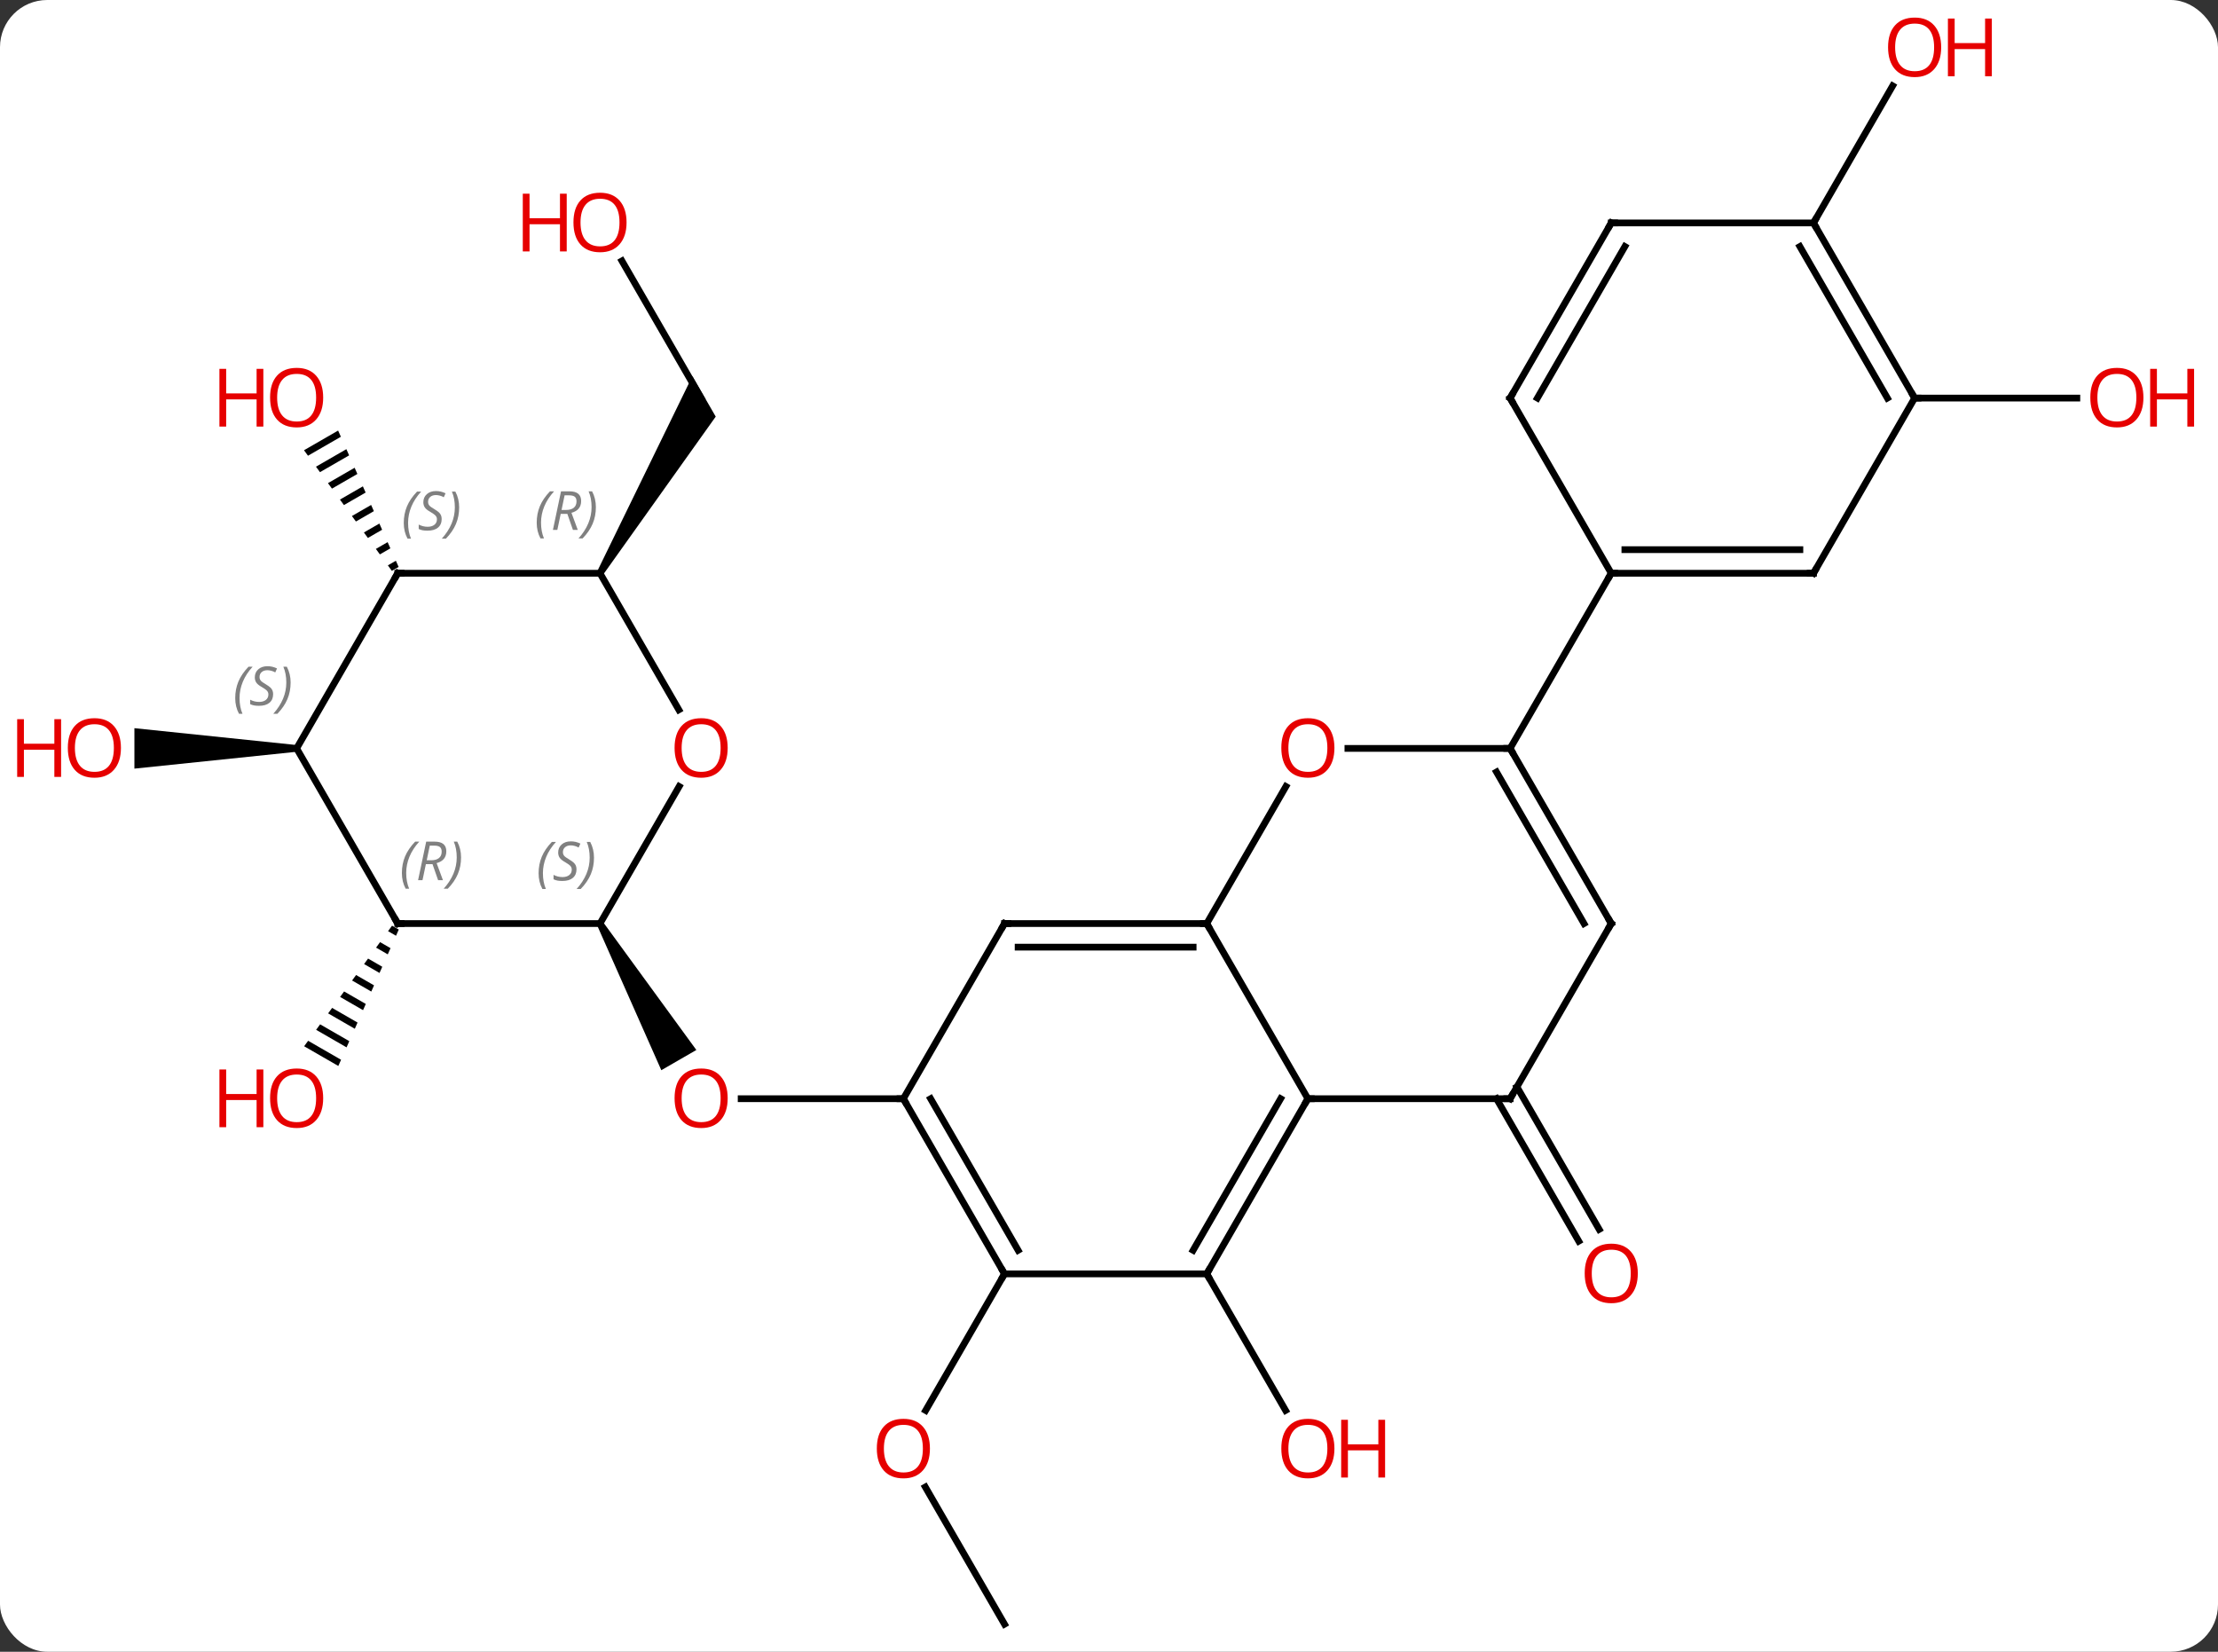 <svg width="329" viewBox="0 0 329 245" style="fill-opacity:1; color-rendering:auto; color-interpolation:auto; text-rendering:auto; stroke:black; stroke-linecap:square; stroke-miterlimit:10; shape-rendering:auto; stroke-opacity:1; fill:black; stroke-dasharray:none; font-weight:normal; stroke-width:1; font-family:'Open Sans'; font-style:normal; stroke-linejoin:miter; font-size:12; stroke-dashoffset:0; image-rendering:auto;" height="245" class="cas-substance-image" xmlns:xlink="http://www.w3.org/1999/xlink" xmlns="http://www.w3.org/2000/svg"><rect x="0" y="0" width="329" height="245" fill="#333333" stroke="none"/><svg class="cas-substance-single-component"><rect y="0" x="0" width="329" stroke="none" ry="7" rx="7" height="245" fill="white" class="cas-substance-group"/><svg y="0" x="0" width="329" viewBox="0 0 329 245" style="fill:black;" height="245" class="cas-substance-single-component-image"><svg><g><g transform="translate(164,124)" style="text-rendering:geometricPrecision; color-rendering:optimizeQuality; color-interpolation:linearRGB; stroke-linecap:butt; image-rendering:optimizeQuality;"><line y2="64.953" y1="85.205" x2="15" x1="26.693" style="fill:none;"/><line y2="37.22" y1="58.35" x2="61.01" x1="73.209" style="fill:none;"/><line y2="38.97" y1="60.1" x2="57.979" x1="70.178" style="fill:none;"/><line y2="116.913" y1="96.569" x2="-15" x1="-26.746" style="fill:none;"/><line y2="64.953" y1="85.211" x2="-15" x1="-26.697" style="fill:none;"/><line y2="38.97" y1="38.97" x2="-30" x1="-54.062" style="fill:none;"/><path style="stroke:none;" d="M-75.433 13.24 L-74.567 12.74 L-60.709 31.742 L-65.905 34.742 Z"/><path style="stroke:none;" d="M-105.846 13.306 L-106.439 14.119 L-105.258 14.8 L-104.851 13.88 L-105.846 13.306 ZM-107.624 15.745 L-108.217 16.558 L-106.481 17.559 L-106.481 17.559 L-106.073 16.639 L-107.624 15.745 ZM-109.403 18.183 L-109.995 18.996 L-107.704 20.318 L-107.296 19.398 L-109.403 18.183 ZM-111.181 20.622 L-111.774 21.435 L-108.926 23.077 L-108.519 22.157 L-111.181 20.622 ZM-112.959 23.061 L-113.552 23.873 L-110.149 25.836 L-109.741 24.916 L-112.959 23.061 ZM-114.737 25.499 L-115.33 26.312 L-111.372 28.595 L-110.964 27.675 L-114.737 25.499 ZM-116.516 27.938 L-117.109 28.751 L-112.594 31.354 L-112.187 30.434 L-116.516 27.938 ZM-118.294 30.377 L-118.887 31.189 L-118.887 31.189 L-113.817 34.113 L-113.409 33.193 L-118.294 30.377 Z"/><line y2="-64.953" y1="-64.953" x2="120" x1="144.062" style="fill:none;"/><line y2="-85.297" y1="-64.953" x2="-71.746" x1="-60" style="fill:none;"/><path style="stroke:none;" d="M-74.567 -38.72 L-75.433 -39.22 L-61.299 -68.203 L-57.835 -62.203 Z"/><path style="stroke:none;" d="M-120 -13.49 L-120 -12.49 L-144.062 -9.99 L-144.062 -15.99 Z"/><line y2="-90.933" y1="-111.265" x2="105" x1="116.739" style="fill:none;"/><path style="stroke:none;" d="M-113.846 -60.135 L-118.907 -57.216 L-118.314 -56.403 L-113.438 -59.215 L-113.846 -60.135 ZM-112.622 -57.376 L-117.13 -54.777 L-117.13 -54.777 L-116.537 -53.964 L-116.537 -53.964 L-112.214 -56.457 L-112.622 -57.376 ZM-111.398 -54.618 L-115.353 -52.337 L-114.76 -51.524 L-110.99 -53.699 L-111.398 -54.618 ZM-110.174 -51.86 L-113.576 -49.898 L-113.576 -49.898 L-112.984 -49.085 L-109.766 -50.94 L-110.174 -51.86 ZM-108.951 -49.101 L-111.799 -47.459 L-111.207 -46.646 L-108.543 -48.182 L-108.543 -48.182 L-108.951 -49.101 ZM-107.727 -46.343 L-110.022 -45.019 L-110.022 -45.019 L-109.43 -44.206 L-109.43 -44.206 L-107.319 -45.423 L-107.319 -45.423 L-107.727 -46.343 ZM-106.503 -43.584 L-108.245 -42.58 L-108.245 -42.58 L-107.653 -41.767 L-107.653 -41.767 L-106.095 -42.665 L-106.095 -42.665 L-106.503 -43.584 ZM-105.279 -40.826 L-106.468 -40.141 L-106.468 -40.141 L-105.876 -39.328 L-104.872 -39.907 L-105.279 -40.826 Z"/><line y2="12.99" y1="38.97" x2="15" x1="30" style="fill:none;"/><line y2="64.953" y1="38.97" x2="15" x1="30" style="fill:none;"/><line y2="61.453" y1="38.97" x2="12.979" x1="25.959" style="fill:none;"/><line y2="38.97" y1="38.97" x2="60" x1="30" style="fill:none;"/><line y2="12.99" y1="12.99" x2="-15" x1="15" style="fill:none;"/><line y2="16.49" y1="16.49" x2="-12.979" x1="12.979" style="fill:none;"/><line y2="-7.342" y1="12.99" x2="26.739" x1="15" style="fill:none;"/><line y2="64.953" y1="64.953" x2="-15" x1="15" style="fill:none;"/><line y2="12.99" y1="38.97" x2="75" x1="60" style="fill:none;"/><line y2="38.97" y1="12.99" x2="-30" x1="-15" style="fill:none;"/><line y2="-12.99" y1="-12.99" x2="60" x1="35.938" style="fill:none;"/><line y2="38.97" y1="64.953" x2="-30" x1="-15" style="fill:none;"/><line y2="38.97" y1="61.453" x2="-25.959" x1="-12.979" style="fill:none;"/><line y2="-12.99" y1="12.99" x2="60" x1="75" style="fill:none;"/><line y2="-9.49" y1="12.99" x2="57.979" x1="70.959" style="fill:none;"/><line y2="-38.97" y1="-12.99" x2="75" x1="60" style="fill:none;"/><line y2="-38.97" y1="-38.97" x2="105" x1="75" style="fill:none;"/><line y2="-42.47" y1="-42.47" x2="102.979" x1="77.021" style="fill:none;"/><line y2="-64.953" y1="-38.97" x2="60" x1="75" style="fill:none;"/><line y2="-64.953" y1="-38.97" x2="120" x1="105" style="fill:none;"/><line y2="-90.933" y1="-64.953" x2="75" x1="60" style="fill:none;"/><line y2="-87.433" y1="-64.953" x2="77.021" x1="64.041" style="fill:none;"/><line y2="-90.933" y1="-64.953" x2="105" x1="120" style="fill:none;"/><line y2="-87.433" y1="-64.953" x2="102.979" x1="115.959" style="fill:none;"/><line y2="-90.933" y1="-90.933" x2="105" x1="75" style="fill:none;"/><line y2="-7.342" y1="12.99" x2="-63.261" x1="-75" style="fill:none;"/><line y2="12.99" y1="12.99" x2="-105" x1="-75" style="fill:none;"/><line y2="-38.97" y1="-18.718" x2="-75" x1="-63.307" style="fill:none;"/><line y2="-12.99" y1="12.99" x2="-120" x1="-105" style="fill:none;"/><line y2="-38.97" y1="-38.97" x2="-105" x1="-75" style="fill:none;"/><line y2="-38.97" y1="-12.99" x2="-105" x1="-120" style="fill:none;"/></g><g transform="translate(164,124)" style="fill:rgb(230,0,0); text-rendering:geometricPrecision; color-rendering:optimizeQuality; image-rendering:optimizeQuality; font-family:'Open Sans'; stroke:rgb(230,0,0); color-interpolation:linearRGB;"><path style="stroke:none;" d="M33.938 90.863 Q33.938 92.925 32.898 94.105 Q31.859 95.285 30.016 95.285 Q28.125 95.285 27.094 94.121 Q26.062 92.956 26.062 90.847 Q26.062 88.753 27.094 87.605 Q28.125 86.456 30.016 86.456 Q31.875 86.456 32.906 87.628 Q33.938 88.8 33.938 90.863 ZM27.109 90.863 Q27.109 92.597 27.852 93.503 Q28.594 94.41 30.016 94.41 Q31.438 94.41 32.164 93.511 Q32.891 92.613 32.891 90.863 Q32.891 89.128 32.164 88.238 Q31.438 87.347 30.016 87.347 Q28.594 87.347 27.852 88.246 Q27.109 89.144 27.109 90.863 Z"/><path style="stroke:none;" d="M41.453 95.16 L40.453 95.16 L40.453 91.128 L35.938 91.128 L35.938 95.16 L34.938 95.16 L34.938 86.597 L35.938 86.597 L35.938 90.238 L40.453 90.238 L40.453 86.597 L41.453 86.597 L41.453 95.16 Z"/><path style="stroke:none;" d="M78.938 64.883 Q78.938 66.945 77.898 68.125 Q76.859 69.305 75.016 69.305 Q73.125 69.305 72.094 68.141 Q71.062 66.976 71.062 64.867 Q71.062 62.773 72.094 61.625 Q73.125 60.476 75.016 60.476 Q76.875 60.476 77.906 61.648 Q78.938 62.82 78.938 64.883 ZM72.109 64.883 Q72.109 66.617 72.852 67.523 Q73.594 68.43 75.016 68.43 Q76.438 68.43 77.164 67.531 Q77.891 66.633 77.891 64.883 Q77.891 63.148 77.164 62.258 Q76.438 61.367 75.016 61.367 Q73.594 61.367 72.852 62.266 Q72.109 63.164 72.109 64.883 Z"/><path style="stroke:none;" d="M-26.062 90.863 Q-26.062 92.925 -27.102 94.105 Q-28.141 95.285 -29.984 95.285 Q-31.875 95.285 -32.906 94.121 Q-33.938 92.956 -33.938 90.847 Q-33.938 88.753 -32.906 87.605 Q-31.875 86.456 -29.984 86.456 Q-28.125 86.456 -27.094 87.628 Q-26.062 88.8 -26.062 90.863 ZM-32.891 90.863 Q-32.891 92.597 -32.148 93.503 Q-31.406 94.41 -29.984 94.41 Q-28.562 94.41 -27.836 93.511 Q-27.109 92.613 -27.109 90.863 Q-27.109 89.128 -27.836 88.238 Q-28.562 87.347 -29.984 87.347 Q-31.406 87.347 -32.148 88.246 Q-32.891 89.144 -32.891 90.863 Z"/><path style="stroke:none;" d="M-56.062 38.9 Q-56.062 40.962 -57.102 42.142 Q-58.141 43.322 -59.984 43.322 Q-61.875 43.322 -62.906 42.157 Q-63.938 40.993 -63.938 38.884 Q-63.938 36.79 -62.906 35.642 Q-61.875 34.493 -59.984 34.493 Q-58.125 34.493 -57.094 35.665 Q-56.062 36.837 -56.062 38.9 ZM-62.891 38.9 Q-62.891 40.634 -62.148 41.54 Q-61.406 42.447 -59.984 42.447 Q-58.562 42.447 -57.836 41.548 Q-57.109 40.65 -57.109 38.9 Q-57.109 37.165 -57.836 36.275 Q-58.562 35.384 -59.984 35.384 Q-61.406 35.384 -62.148 36.282 Q-62.891 37.181 -62.891 38.9 Z"/><path style="stroke:none;" d="M-116.062 38.9 Q-116.062 40.962 -117.102 42.142 Q-118.141 43.322 -119.984 43.322 Q-121.875 43.322 -122.906 42.157 Q-123.938 40.993 -123.938 38.884 Q-123.938 36.79 -122.906 35.642 Q-121.875 34.493 -119.984 34.493 Q-118.125 34.493 -117.094 35.665 Q-116.062 36.837 -116.062 38.9 ZM-122.891 38.9 Q-122.891 40.634 -122.148 41.54 Q-121.406 42.447 -119.984 42.447 Q-118.562 42.447 -117.836 41.548 Q-117.109 40.65 -117.109 38.9 Q-117.109 37.165 -117.836 36.275 Q-118.562 35.384 -119.984 35.384 Q-121.406 35.384 -122.148 36.282 Q-122.891 37.181 -122.891 38.9 Z"/><path style="stroke:none;" d="M-124.938 43.197 L-125.938 43.197 L-125.938 39.165 L-130.453 39.165 L-130.453 43.197 L-131.453 43.197 L-131.453 34.634 L-130.453 34.634 L-130.453 38.275 L-125.938 38.275 L-125.938 34.634 L-124.938 34.634 L-124.938 43.197 Z"/><path style="stroke:none;" d="M153.938 -65.023 Q153.938 -62.961 152.898 -61.781 Q151.859 -60.601 150.016 -60.601 Q148.125 -60.601 147.094 -61.766 Q146.062 -62.93 146.062 -65.039 Q146.062 -67.133 147.094 -68.281 Q148.125 -69.43 150.016 -69.43 Q151.875 -69.43 152.906 -68.258 Q153.938 -67.086 153.938 -65.023 ZM147.109 -65.023 Q147.109 -63.289 147.852 -62.383 Q148.594 -61.476 150.016 -61.476 Q151.438 -61.476 152.164 -62.375 Q152.891 -63.273 152.891 -65.023 Q152.891 -66.758 152.164 -67.648 Q151.438 -68.539 150.016 -68.539 Q148.594 -68.539 147.852 -67.641 Q147.109 -66.742 147.109 -65.023 Z"/><path style="stroke:none;" d="M161.453 -60.726 L160.453 -60.726 L160.453 -64.758 L155.938 -64.758 L155.938 -60.726 L154.938 -60.726 L154.938 -69.289 L155.938 -69.289 L155.938 -65.648 L160.453 -65.648 L160.453 -69.289 L161.453 -69.289 L161.453 -60.726 Z"/><path style="stroke:none;" d="M-71.062 -91.003 Q-71.062 -88.941 -72.102 -87.761 Q-73.141 -86.581 -74.984 -86.581 Q-76.875 -86.581 -77.906 -87.746 Q-78.938 -88.91 -78.938 -91.019 Q-78.938 -93.113 -77.906 -94.261 Q-76.875 -95.41 -74.984 -95.41 Q-73.125 -95.41 -72.094 -94.238 Q-71.062 -93.066 -71.062 -91.003 ZM-77.891 -91.003 Q-77.891 -89.269 -77.148 -88.363 Q-76.406 -87.456 -74.984 -87.456 Q-73.562 -87.456 -72.836 -88.355 Q-72.109 -89.253 -72.109 -91.003 Q-72.109 -92.738 -72.836 -93.628 Q-73.562 -94.519 -74.984 -94.519 Q-76.406 -94.519 -77.148 -93.621 Q-77.891 -92.722 -77.891 -91.003 Z"/><path style="stroke:none;" d="M-79.938 -86.706 L-80.938 -86.706 L-80.938 -90.738 L-85.453 -90.738 L-85.453 -86.706 L-86.453 -86.706 L-86.453 -95.269 L-85.453 -95.269 L-85.453 -91.628 L-80.938 -91.628 L-80.938 -95.269 L-79.938 -95.269 L-79.938 -86.706 Z"/><path style="stroke:none;" d="M-146.062 -13.06 Q-146.062 -10.998 -147.102 -9.818 Q-148.141 -8.638 -149.984 -8.638 Q-151.875 -8.638 -152.906 -9.803 Q-153.938 -10.967 -153.938 -13.076 Q-153.938 -15.17 -152.906 -16.318 Q-151.875 -17.467 -149.984 -17.467 Q-148.125 -17.467 -147.094 -16.295 Q-146.062 -15.123 -146.062 -13.06 ZM-152.891 -13.06 Q-152.891 -11.326 -152.148 -10.42 Q-151.406 -9.513 -149.984 -9.513 Q-148.562 -9.513 -147.836 -10.412 Q-147.109 -11.31 -147.109 -13.06 Q-147.109 -14.795 -147.836 -15.685 Q-148.562 -16.576 -149.984 -16.576 Q-151.406 -16.576 -152.148 -15.678 Q-152.891 -14.779 -152.891 -13.06 Z"/><path style="stroke:none;" d="M-154.938 -8.763 L-155.938 -8.763 L-155.938 -12.795 L-160.453 -12.795 L-160.453 -8.763 L-161.453 -8.763 L-161.453 -17.326 L-160.453 -17.326 L-160.453 -13.685 L-155.938 -13.685 L-155.938 -17.326 L-154.938 -17.326 L-154.938 -8.763 Z"/><path style="stroke:none;" d="M123.938 -116.983 Q123.938 -114.921 122.898 -113.741 Q121.859 -112.561 120.016 -112.561 Q118.125 -112.561 117.094 -113.725 Q116.062 -114.89 116.062 -116.999 Q116.062 -119.093 117.094 -120.241 Q118.125 -121.39 120.016 -121.39 Q121.875 -121.39 122.906 -120.218 Q123.938 -119.046 123.938 -116.983 ZM117.109 -116.983 Q117.109 -115.249 117.852 -114.343 Q118.594 -113.436 120.016 -113.436 Q121.438 -113.436 122.164 -114.335 Q122.891 -115.233 122.891 -116.983 Q122.891 -118.718 122.164 -119.608 Q121.438 -120.499 120.016 -120.499 Q118.594 -120.499 117.852 -119.6 Q117.109 -118.702 117.109 -116.983 Z"/><path style="stroke:none;" d="M131.453 -112.686 L130.453 -112.686 L130.453 -116.718 L125.938 -116.718 L125.938 -112.686 L124.938 -112.686 L124.938 -121.249 L125.938 -121.249 L125.938 -117.608 L130.453 -117.608 L130.453 -121.249 L131.453 -121.249 L131.453 -112.686 Z"/><path style="stroke:none;" d="M-116.062 -65.023 Q-116.062 -62.961 -117.102 -61.781 Q-118.141 -60.601 -119.984 -60.601 Q-121.875 -60.601 -122.906 -61.766 Q-123.938 -62.93 -123.938 -65.039 Q-123.938 -67.133 -122.906 -68.281 Q-121.875 -69.43 -119.984 -69.43 Q-118.125 -69.43 -117.094 -68.258 Q-116.062 -67.086 -116.062 -65.023 ZM-122.891 -65.023 Q-122.891 -63.289 -122.148 -62.383 Q-121.406 -61.476 -119.984 -61.476 Q-118.562 -61.476 -117.836 -62.375 Q-117.109 -63.273 -117.109 -65.023 Q-117.109 -66.758 -117.836 -67.648 Q-118.562 -68.539 -119.984 -68.539 Q-121.406 -68.539 -122.148 -67.641 Q-122.891 -66.742 -122.891 -65.023 Z"/><path style="stroke:none;" d="M-124.938 -60.726 L-125.938 -60.726 L-125.938 -64.758 L-130.453 -64.758 L-130.453 -60.726 L-131.453 -60.726 L-131.453 -69.289 L-130.453 -69.289 L-130.453 -65.648 L-125.938 -65.648 L-125.938 -69.289 L-124.938 -69.289 L-124.938 -60.726 Z"/></g><g transform="translate(164,124)" style="stroke-linecap:butt; text-rendering:geometricPrecision; color-rendering:optimizeQuality; image-rendering:optimizeQuality; font-family:'Open Sans'; color-interpolation:linearRGB; stroke-miterlimit:5;"><path style="fill:none;" d="M29.75 39.403 L30 38.97 L30.5 38.97"/><path style="fill:none;" d="M14.5 12.99 L15 12.99 L15.25 13.423"/><path style="fill:none;" d="M15.25 64.52 L15 64.953 L15.25 65.386"/><path style="fill:none;" d="M59.5 38.97 L60 38.97 L60.25 38.537"/><path style="fill:none;" d="M-14.5 12.99 L-15 12.99 L-15.25 13.423"/><path style="fill:rgb(230,0,0); stroke:none;" d="M33.938 -13.06 Q33.938 -10.998 32.898 -9.818 Q31.859 -8.638 30.016 -8.638 Q28.125 -8.638 27.094 -9.803 Q26.062 -10.967 26.062 -13.076 Q26.062 -15.17 27.094 -16.318 Q28.125 -17.467 30.016 -17.467 Q31.875 -17.467 32.906 -16.295 Q33.938 -15.123 33.938 -13.06 ZM27.109 -13.06 Q27.109 -11.326 27.852 -10.42 Q28.594 -9.513 30.016 -9.513 Q31.438 -9.513 32.164 -10.412 Q32.891 -11.31 32.891 -13.06 Q32.891 -14.795 32.164 -15.685 Q31.438 -16.576 30.016 -16.576 Q28.594 -16.576 27.852 -15.678 Q27.109 -14.779 27.109 -13.06 Z"/><path style="fill:none;" d="M-15.25 64.52 L-15 64.953 L-15.25 65.386"/><path style="fill:none;" d="M74.75 13.423 L75 12.99 L74.75 12.557"/><path style="fill:none;" d="M-29.75 39.403 L-30 38.97 L-30.5 38.97"/><path style="fill:none;" d="M60.25 -12.557 L60 -12.99 L59.5 -12.99"/><path style="fill:none;" d="M75.5 -38.97 L75 -38.97 L74.75 -38.537"/><path style="fill:none;" d="M104.5 -38.97 L105 -38.97 L105.25 -39.403"/><path style="fill:none;" d="M60.25 -64.52 L60 -64.953 L60.25 -65.386"/><path style="fill:none;" d="M119.75 -65.386 L120 -64.953 L120.5 -64.953"/><path style="fill:none;" d="M74.75 -90.5 L75 -90.933 L75.5 -90.933"/><path style="fill:none;" d="M105.25 -90.5 L105 -90.933 L105.25 -91.366"/></g><g transform="translate(164,124)" style="stroke-linecap:butt; font-size:8.4px; fill:gray; text-rendering:geometricPrecision; image-rendering:optimizeQuality; color-rendering:optimizeQuality; font-family:'Open Sans'; font-style:italic; stroke:gray; color-interpolation:linearRGB; stroke-miterlimit:5;"><path style="stroke:none;" d="M-84.108 5.533 Q-84.108 4.205 -83.639 3.08 Q-83.171 1.955 -82.139 0.876 L-81.53 0.876 Q-82.499 1.939 -82.983 3.111 Q-83.468 4.283 -83.468 5.517 Q-83.468 6.845 -83.03 7.861 L-83.546 7.861 Q-84.108 6.83 -84.108 5.533 ZM-78.486 4.939 Q-78.486 5.767 -79.033 6.22 Q-79.579 6.673 -80.579 6.673 Q-80.986 6.673 -81.298 6.619 Q-81.611 6.564 -81.892 6.423 L-81.892 5.767 Q-81.267 6.095 -80.564 6.095 Q-79.939 6.095 -79.564 5.798 Q-79.189 5.502 -79.189 4.986 Q-79.189 4.673 -79.392 4.447 Q-79.595 4.22 -80.158 3.892 Q-80.751 3.564 -80.978 3.236 Q-81.204 2.908 -81.204 2.455 Q-81.204 1.72 -80.689 1.259 Q-80.173 0.798 -79.329 0.798 Q-78.954 0.798 -78.619 0.876 Q-78.283 0.955 -77.908 1.127 L-78.173 1.72 Q-78.423 1.564 -78.744 1.478 Q-79.064 1.392 -79.329 1.392 Q-79.861 1.392 -80.181 1.666 Q-80.501 1.939 -80.501 2.408 Q-80.501 2.611 -80.431 2.759 Q-80.361 2.908 -80.22 3.041 Q-80.079 3.173 -79.658 3.423 Q-79.095 3.767 -78.892 3.962 Q-78.689 4.158 -78.587 4.392 Q-78.486 4.627 -78.486 4.939 ZM-75.891 3.22 Q-75.891 4.548 -76.368 5.681 Q-76.844 6.814 -77.86 7.861 L-78.469 7.861 Q-76.532 5.705 -76.532 3.22 Q-76.532 1.892 -76.969 0.876 L-76.454 0.876 Q-75.891 1.939 -75.891 3.22 Z"/></g><g transform="translate(164,124)" style="stroke-linecap:butt; fill:rgb(230,0,0); text-rendering:geometricPrecision; color-rendering:optimizeQuality; image-rendering:optimizeQuality; font-family:'Open Sans'; stroke:rgb(230,0,0); color-interpolation:linearRGB; stroke-miterlimit:5;"><path style="stroke:none;" d="M-56.062 -13.06 Q-56.062 -10.998 -57.102 -9.818 Q-58.141 -8.638 -59.984 -8.638 Q-61.875 -8.638 -62.906 -9.803 Q-63.938 -10.967 -63.938 -13.076 Q-63.938 -15.17 -62.906 -16.318 Q-61.875 -17.467 -59.984 -17.467 Q-58.125 -17.467 -57.094 -16.295 Q-56.062 -15.123 -56.062 -13.06 ZM-62.891 -13.06 Q-62.891 -11.326 -62.148 -10.42 Q-61.406 -9.513 -59.984 -9.513 Q-58.562 -9.513 -57.836 -10.412 Q-57.109 -11.31 -57.109 -13.06 Q-57.109 -14.795 -57.836 -15.685 Q-58.562 -16.576 -59.984 -16.576 Q-61.406 -16.576 -62.148 -15.678 Q-62.891 -14.779 -62.891 -13.06 Z"/><path style="fill:none; stroke:black;" d="M-104.5 12.99 L-105 12.99 L-105.25 12.557"/></g><g transform="translate(164,124)" style="stroke-linecap:butt; font-size:8.4px; fill:gray; text-rendering:geometricPrecision; image-rendering:optimizeQuality; color-rendering:optimizeQuality; font-family:'Open Sans'; font-style:italic; stroke:gray; color-interpolation:linearRGB; stroke-miterlimit:5;"><path style="stroke:none;" d="M-104.388 5.494 Q-104.388 4.166 -103.92 3.041 Q-103.451 1.916 -102.42 0.838 L-101.81 0.838 Q-102.779 1.9 -103.263 3.072 Q-103.748 4.244 -103.748 5.478 Q-103.748 6.806 -103.31 7.822 L-103.826 7.822 Q-104.388 6.791 -104.388 5.494 ZM-100.829 4.181 L-101.329 6.556 L-101.985 6.556 L-100.782 0.838 L-99.532 0.838 Q-97.797 0.838 -97.797 2.275 Q-97.797 3.635 -99.235 4.025 L-98.297 6.556 L-99.016 6.556 L-99.844 4.181 L-100.829 4.181 ZM-100.25 1.431 Q-100.641 3.353 -100.704 3.603 L-100.047 3.603 Q-99.297 3.603 -98.891 3.275 Q-98.485 2.947 -98.485 2.322 Q-98.485 1.853 -98.743 1.642 Q-99 1.431 -99.594 1.431 L-100.25 1.431 ZM-95.611 3.181 Q-95.611 4.51 -96.088 5.642 Q-96.564 6.775 -97.58 7.822 L-98.189 7.822 Q-96.252 5.666 -96.252 3.181 Q-96.252 1.853 -96.689 0.838 L-96.174 0.838 Q-95.611 1.9 -95.611 3.181 Z"/><path style="stroke:none;" d="M-84.389 -46.466 Q-84.389 -47.794 -83.92 -48.919 Q-83.452 -50.044 -82.42 -51.122 L-81.811 -51.122 Q-82.78 -50.06 -83.264 -48.888 Q-83.748 -47.716 -83.748 -46.482 Q-83.748 -45.153 -83.311 -44.138 L-83.827 -44.138 Q-84.389 -45.169 -84.389 -46.466 ZM-80.829 -47.778 L-81.329 -45.403 L-81.985 -45.403 L-80.782 -51.122 L-79.532 -51.122 Q-77.798 -51.122 -77.798 -49.685 Q-77.798 -48.325 -79.235 -47.935 L-78.298 -45.403 L-79.016 -45.403 L-79.845 -47.778 L-80.829 -47.778 ZM-80.251 -50.528 Q-80.641 -48.607 -80.704 -48.357 L-80.048 -48.357 Q-79.298 -48.357 -78.891 -48.685 Q-78.485 -49.013 -78.485 -49.638 Q-78.485 -50.107 -78.743 -50.318 Q-79.001 -50.528 -79.595 -50.528 L-80.251 -50.528 ZM-75.612 -48.778 Q-75.612 -47.45 -76.088 -46.318 Q-76.565 -45.185 -77.581 -44.138 L-78.19 -44.138 Q-76.252 -46.294 -76.252 -48.778 Q-76.252 -50.107 -76.69 -51.122 L-76.174 -51.122 Q-75.612 -50.06 -75.612 -48.778 Z"/><path style="stroke:none;" d="M-129.108 -20.447 Q-129.108 -21.775 -128.64 -22.9 Q-128.171 -24.025 -127.14 -25.104 L-126.53 -25.104 Q-127.499 -24.041 -127.983 -22.869 Q-128.468 -21.697 -128.468 -20.463 Q-128.468 -19.135 -128.03 -18.119 L-128.546 -18.119 Q-129.108 -19.15 -129.108 -20.447 ZM-123.486 -21.041 Q-123.486 -20.213 -124.033 -19.76 Q-124.579 -19.307 -125.579 -19.307 Q-125.986 -19.307 -126.298 -19.361 Q-126.611 -19.416 -126.892 -19.557 L-126.892 -20.213 Q-126.267 -19.885 -125.564 -19.885 Q-124.939 -19.885 -124.564 -20.182 Q-124.189 -20.479 -124.189 -20.994 Q-124.189 -21.307 -124.392 -21.533 Q-124.595 -21.76 -125.158 -22.088 Q-125.751 -22.416 -125.978 -22.744 Q-126.204 -23.072 -126.204 -23.525 Q-126.204 -24.26 -125.689 -24.721 Q-125.173 -25.182 -124.329 -25.182 Q-123.954 -25.182 -123.619 -25.104 Q-123.283 -25.025 -122.908 -24.854 L-123.173 -24.26 Q-123.423 -24.416 -123.744 -24.502 Q-124.064 -24.588 -124.329 -24.588 Q-124.861 -24.588 -125.181 -24.314 Q-125.501 -24.041 -125.501 -23.572 Q-125.501 -23.369 -125.431 -23.221 Q-125.361 -23.072 -125.22 -22.939 Q-125.079 -22.807 -124.658 -22.557 Q-124.095 -22.213 -123.892 -22.018 Q-123.689 -21.822 -123.587 -21.588 Q-123.486 -21.354 -123.486 -21.041 ZM-120.891 -22.76 Q-120.891 -21.432 -121.368 -20.299 Q-121.844 -19.166 -122.86 -18.119 L-123.469 -18.119 Q-121.532 -20.275 -121.532 -22.76 Q-121.532 -24.088 -121.969 -25.104 L-121.454 -25.104 Q-120.891 -24.041 -120.891 -22.76 Z"/><path style="fill:none; stroke:black;" d="M-104.5 -38.97 L-105 -38.97 L-105.25 -38.537"/><path style="stroke:none;" d="M-104.109 -46.427 Q-104.109 -47.755 -103.64 -48.88 Q-103.171 -50.005 -102.14 -51.083 L-101.531 -51.083 Q-102.499 -50.021 -102.984 -48.849 Q-103.468 -47.677 -103.468 -46.443 Q-103.468 -45.115 -103.031 -44.099 L-103.546 -44.099 Q-104.109 -45.13 -104.109 -46.427 ZM-98.486 -47.021 Q-98.486 -46.193 -99.033 -45.74 Q-99.58 -45.287 -100.58 -45.287 Q-100.986 -45.287 -101.299 -45.341 Q-101.611 -45.396 -101.892 -45.537 L-101.892 -46.193 Q-101.267 -45.865 -100.564 -45.865 Q-99.939 -45.865 -99.564 -46.162 Q-99.189 -46.458 -99.189 -46.974 Q-99.189 -47.287 -99.392 -47.513 Q-99.595 -47.74 -100.158 -48.068 Q-100.752 -48.396 -100.978 -48.724 Q-101.205 -49.052 -101.205 -49.505 Q-101.205 -50.24 -100.689 -50.701 Q-100.174 -51.162 -99.33 -51.162 Q-98.955 -51.162 -98.619 -51.083 Q-98.283 -51.005 -97.908 -50.833 L-98.174 -50.24 Q-98.424 -50.396 -98.744 -50.482 Q-99.064 -50.568 -99.33 -50.568 Q-99.861 -50.568 -100.181 -50.294 Q-100.502 -50.021 -100.502 -49.552 Q-100.502 -49.349 -100.431 -49.201 Q-100.361 -49.052 -100.22 -48.919 Q-100.08 -48.787 -99.658 -48.537 Q-99.095 -48.193 -98.892 -47.998 Q-98.689 -47.802 -98.588 -47.568 Q-98.486 -47.333 -98.486 -47.021 ZM-95.892 -48.74 Q-95.892 -47.412 -96.368 -46.279 Q-96.845 -45.146 -97.86 -44.099 L-98.47 -44.099 Q-96.532 -46.255 -96.532 -48.74 Q-96.532 -50.068 -96.97 -51.083 L-96.454 -51.083 Q-95.892 -50.021 -95.892 -48.74 Z"/></g></g></svg></svg></svg></svg>